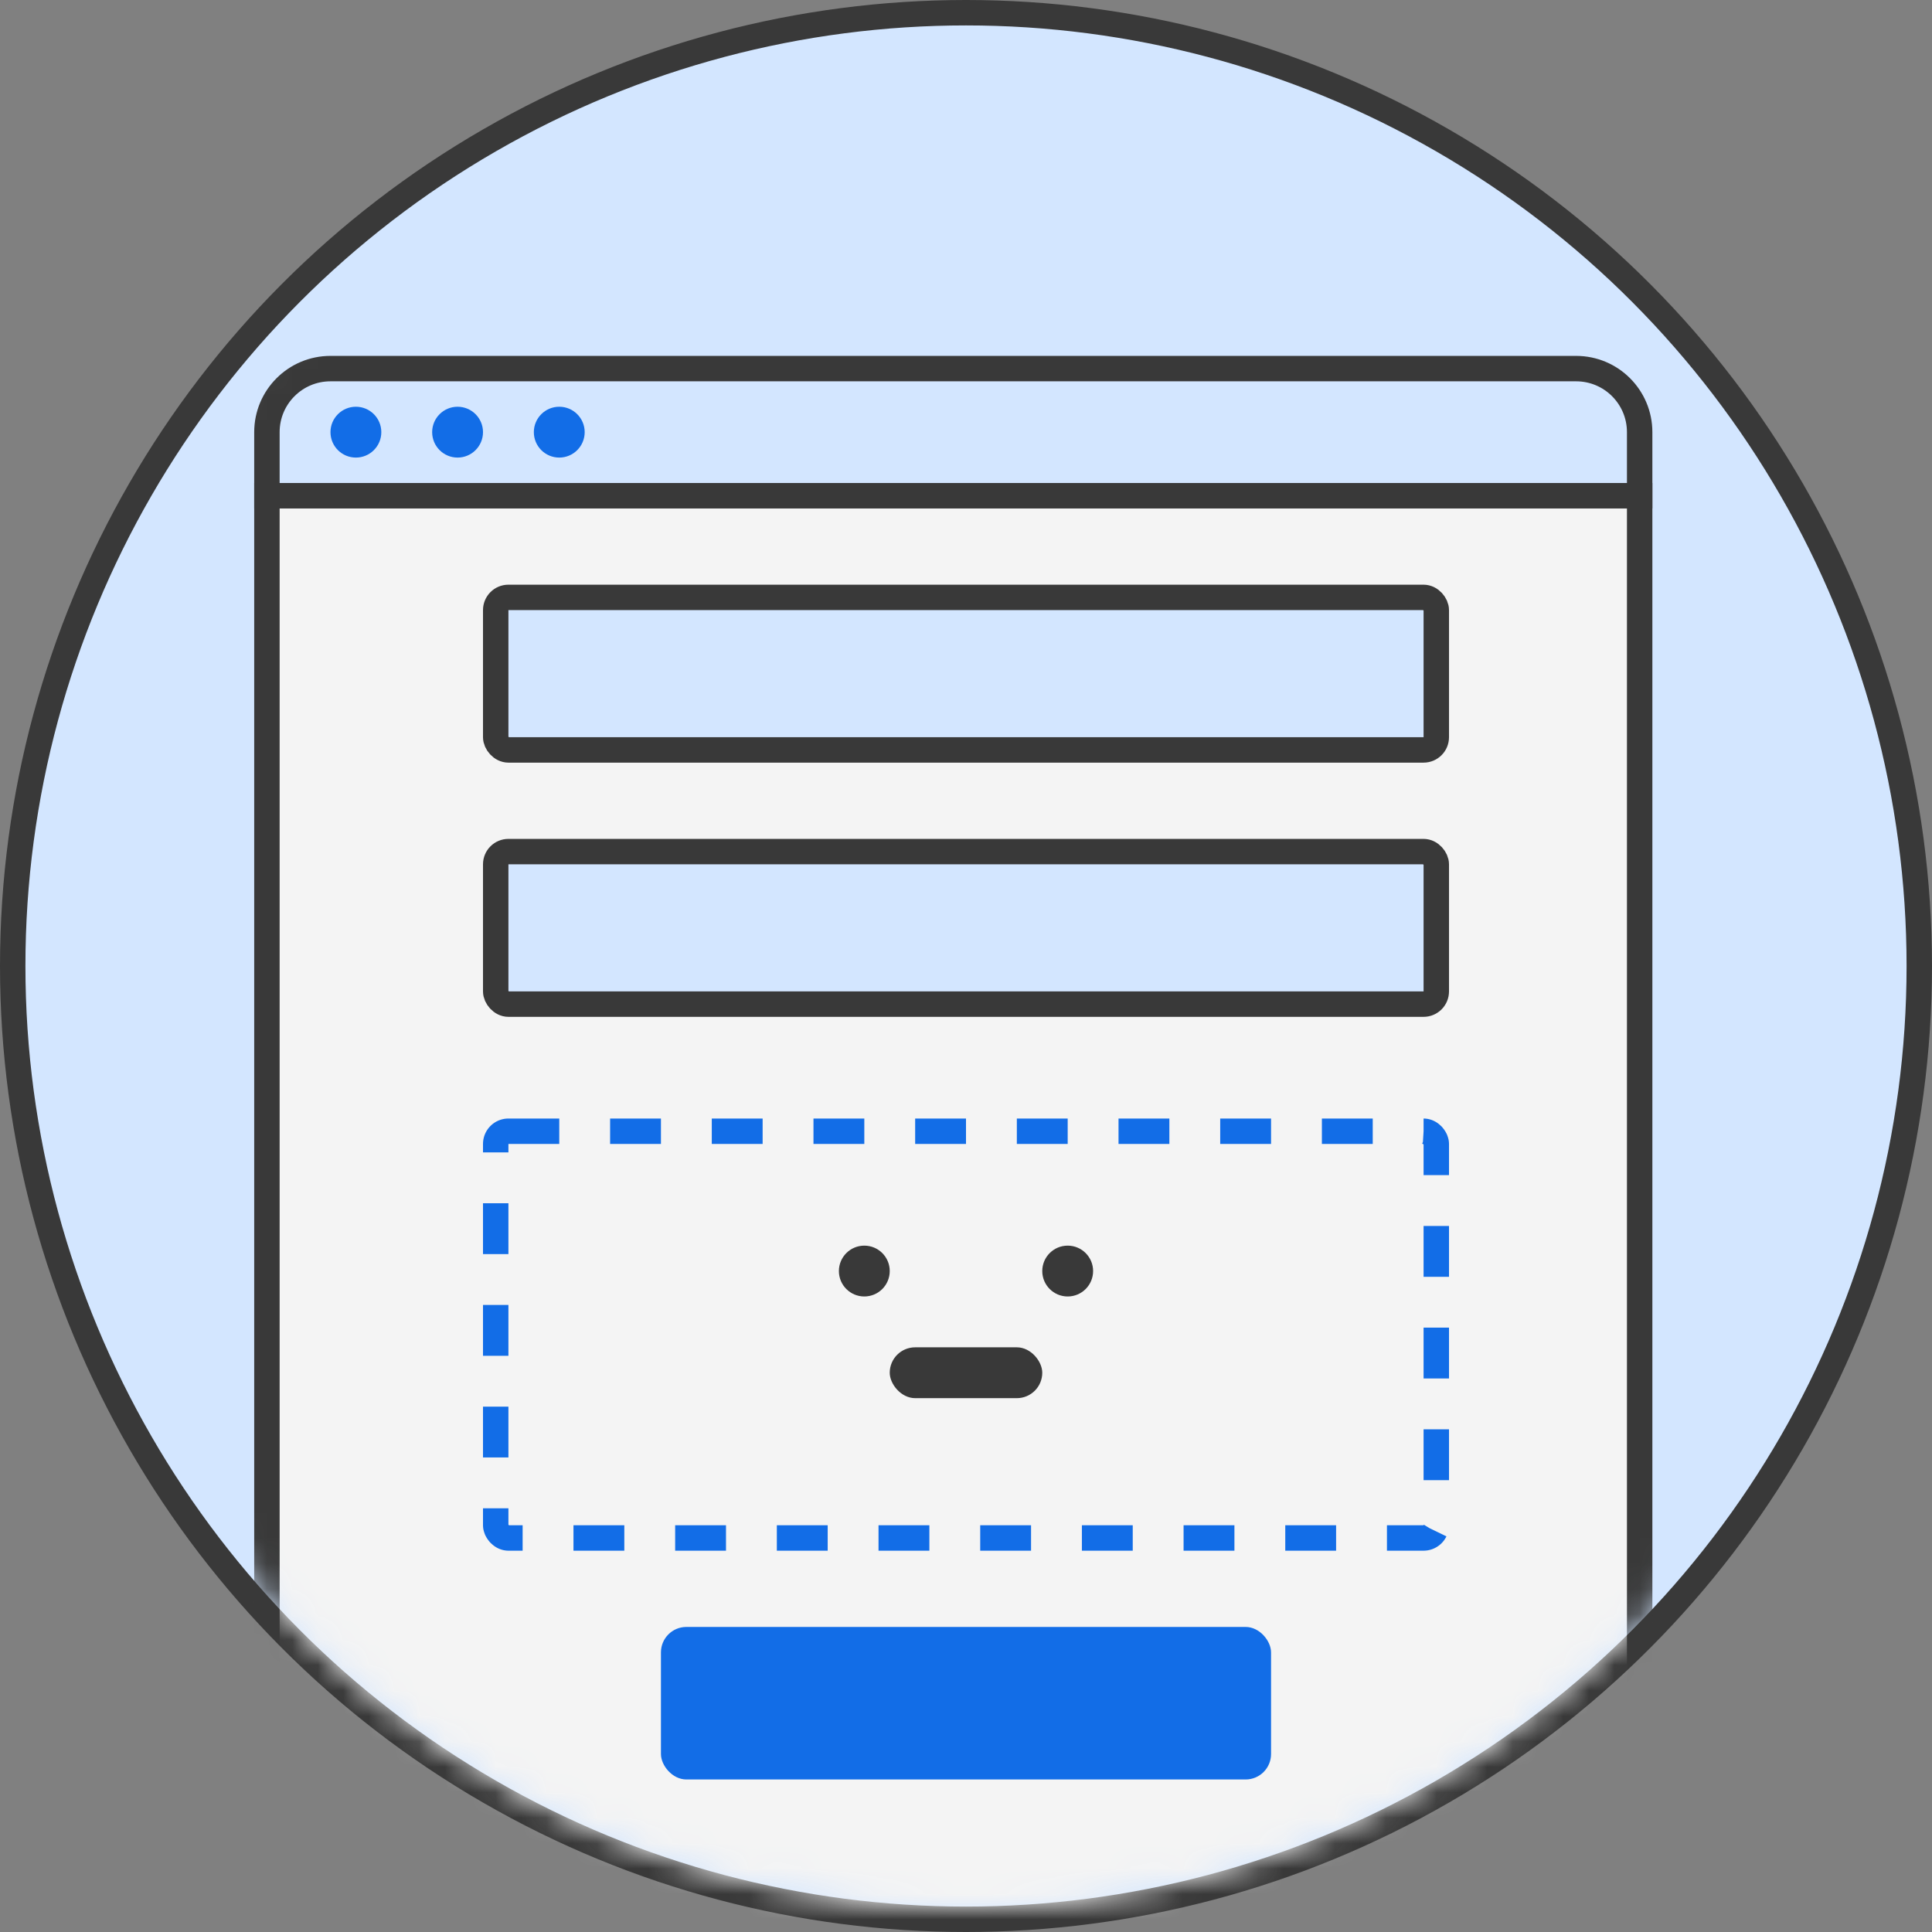 <svg width="76" height="76" viewBox="0 0 76 76" fill="none" xmlns="http://www.w3.org/2000/svg">
    <rect x="0" y="0" width="76" height="76" fill="#808080" stroke="none"/>
    <circle cx="38" cy="38" r="37.5" fill="#D3E6FF" stroke="#393939"/>
    <mask id="mask0_1501_739" style="mask-type:alpha" maskUnits="userSpaceOnUse" x="1" y="1" width="74" height="74">
        <circle cx="38" cy="38" r="36.5" fill="#BD6565" stroke="#393939"/>
    </mask>
    <g mask="url(#mask0_1501_739)">
        <path d="M10.5 19.5H64.5V75C64.5 76.381 63.381 77.5 62 77.5H13C11.619 77.5 10.5 76.381 10.5 75V19.5Z" fill="#F4F4F4" stroke="#393939"/>
        <path d="M10.5 17C10.5 15.619 11.619 14.5 13 14.5H62C63.381 14.5 64.5 15.619 64.5 17V19.5H10.5V17Z" fill="#D3E6FF" stroke="#393939"/>
        <circle cx="14" cy="17" r="1" fill="#126DE7"/>
        <circle cx="18" cy="17" r="1" fill="#126DE7"/>
        <circle cx="22" cy="17" r="1" fill="#126DE7"/>
        <rect x="19.5" y="44.5" width="37" height="16" rx="0.5" stroke="#126DE7" stroke-dasharray="2 2"/>
        <rect x="19.5" y="33.5" width="37" height="6" rx="0.5" fill="#D3E6FF" stroke="#393939"/>
        <rect x="26" y="64" width="24" height="6" rx="1" fill="#126DE7"/>
        <rect x="19.5" y="23.5" width="37" height="6" rx="0.5" fill="#D3E6FF" stroke="#393939"/>
        <circle cx="34" cy="50" r="1" fill="#393939"/>
        <circle cx="42" cy="50" r="1" fill="#393939"/>
        <rect x="35" y="53" width="6" height="2" rx="1" fill="#393939"/>
    </g>
</svg>
